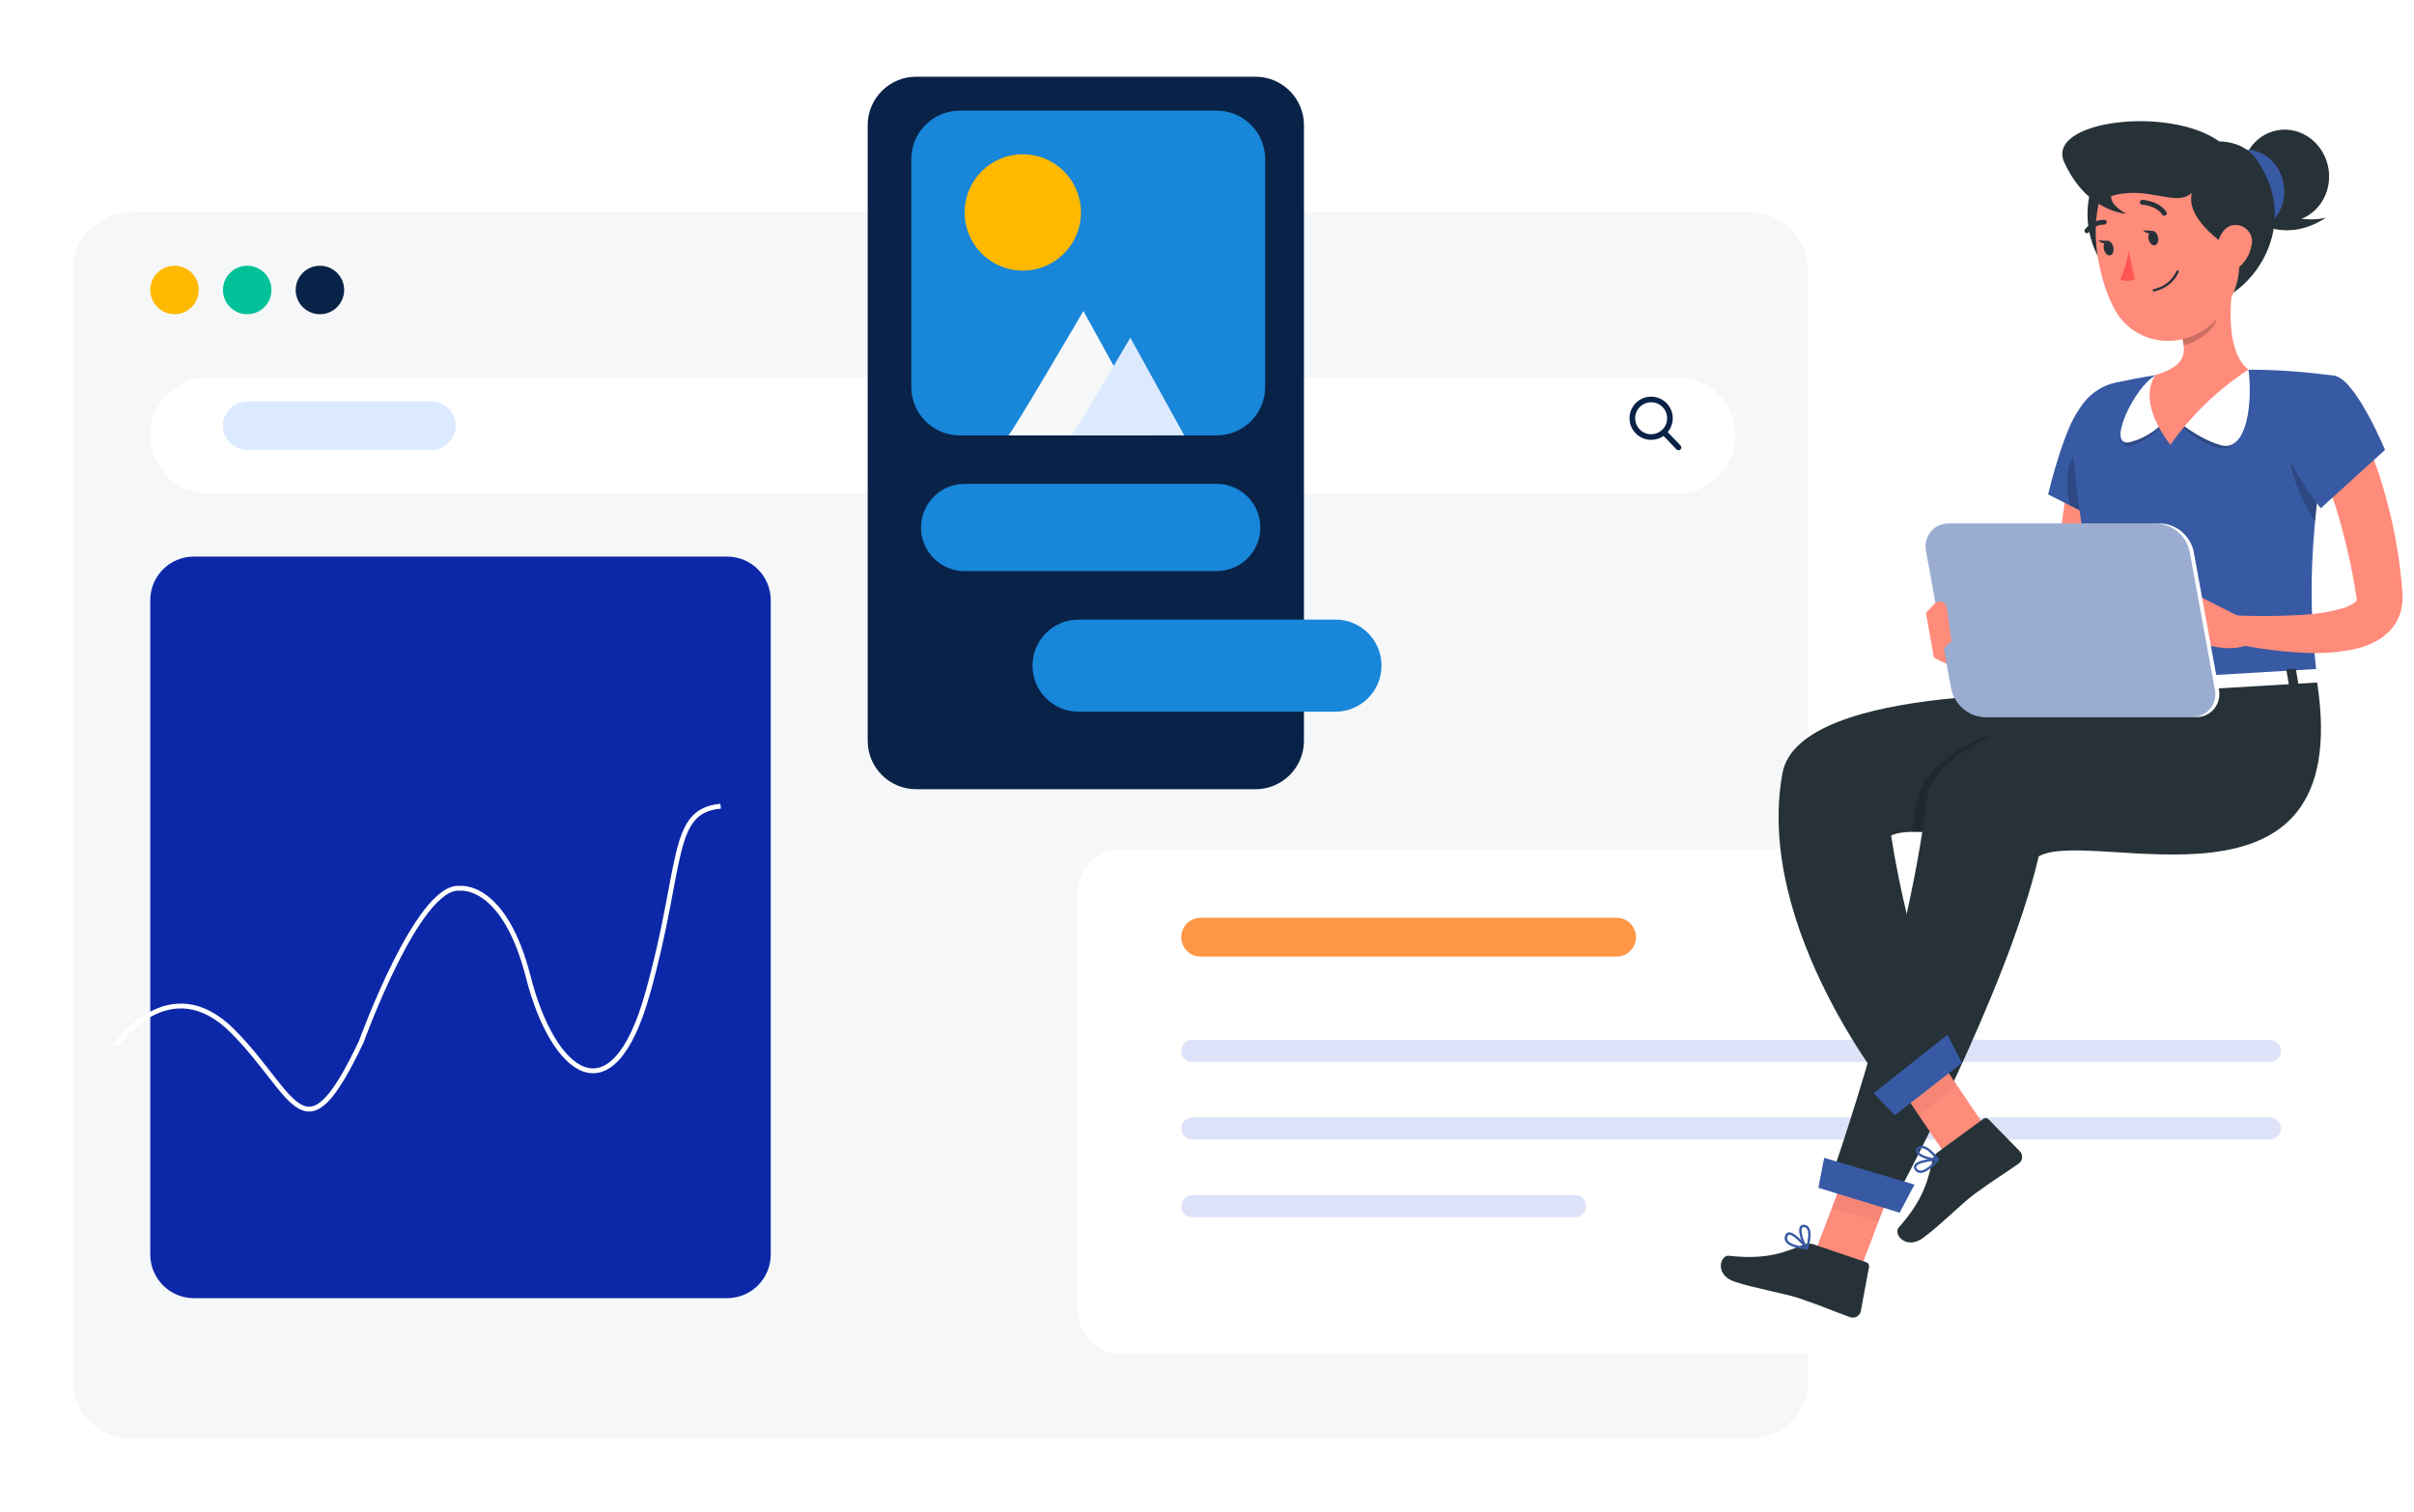 <svg width="498" height="312" viewBox="0 0 498 312" fill="none" xmlns="http://www.w3.org/2000/svg">
<g filter="url(#filter0_d)">
<path d="M361 40.83H27C20.373 40.83 15 46.203 15 52.83V281.83C15 288.457 20.373 293.83 27 293.83H361C367.627 293.83 373 288.457 373 281.83V52.83C373 46.203 367.627 40.83 361 40.83Z" fill="#F5F7F9"/>
</g>
<g filter="url(#filter1_d)">
<path d="M346 75.83H43C36.373 75.83 31 81.203 31 87.83C31 94.457 36.373 99.83 43 99.83H346C352.627 99.83 358 94.457 358 87.83C358 81.203 352.627 75.83 346 75.83Z" fill="white"/>
</g>
<path d="M150 114.828H40C35.029 114.828 31 118.858 31 123.828V258.828C31 263.799 35.029 267.828 40 267.828H150C154.971 267.828 159 263.799 159 258.828V123.828C159 118.858 154.971 114.828 150 114.828Z" fill="#0C28A8"/>
<path d="M89 82.828H51C48.239 82.828 46 85.067 46 87.828C46 90.59 48.239 92.828 51 92.828H89C91.761 92.828 94 90.59 94 87.828C94 85.067 91.761 82.828 89 82.828Z" fill="#DCEAFF"/>
<g filter="url(#filter2_d)">
<path d="M259 12.828H189C183.477 12.828 179 17.305 179 22.828V149.828C179 155.351 183.477 159.828 189 159.828H259C264.523 159.828 269 155.351 269 149.828V22.828C269 17.305 264.523 12.828 259 12.828Z" fill="#092247"/>
</g>
<path d="M251 22.828H198C192.477 22.828 188 27.305 188 32.828V79.828C188 85.351 192.477 89.828 198 89.828H251C256.523 89.828 261 85.351 261 79.828V32.828C261 27.305 256.523 22.828 251 22.828Z" fill="#1886D9"/>
<path d="M251 99.828H199C194.029 99.828 190 103.858 190 108.828C190 113.799 194.029 117.828 199 117.828H251C255.971 117.828 260 113.799 260 108.828C260 103.858 255.971 99.828 251 99.828Z" fill="#1886D9"/>
<path d="M275.5 127.828H222.5C217.253 127.828 213 132.081 213 137.328C213 142.575 217.253 146.828 222.5 146.828H275.5C280.747 146.828 285 142.575 285 137.328C285 132.081 280.747 127.828 275.5 127.828Z" fill="#1886D9"/>
<path d="M211 55.828C217.627 55.828 223 50.456 223 43.828C223 37.201 217.627 31.828 211 31.828C204.373 31.828 199 37.201 199 43.828C199 50.456 204.373 55.828 211 55.828Z" fill="#FFB900"/>
<path d="M208 89.828C208.5 89.828 223.5 64.161 223.5 64.161L237.667 89.828H208Z" fill="#F7F8F9"/>
<path d="M221 89.828C221.393 89.828 233.178 69.661 233.178 69.661L244.31 89.828H221Z" fill="#DCEAFF"/>
<path d="M36 64.828C38.761 64.828 41 62.59 41 59.828C41 57.067 38.761 54.828 36 54.828C33.239 54.828 31 57.067 31 59.828C31 62.59 33.239 64.828 36 64.828Z" fill="#FFB900"/>
<path d="M51 64.828C53.761 64.828 56 62.59 56 59.828C56 57.067 53.761 54.828 51 54.828C48.239 54.828 46 57.067 46 59.828C46 62.59 48.239 64.828 51 64.828Z" fill="#00C197"/>
<path d="M66 64.828C68.761 64.828 71 62.59 71 59.828C71 57.067 68.761 54.828 66 54.828C63.239 54.828 61 57.067 61 59.828C61 62.59 63.239 64.828 66 64.828Z" fill="#092247"/>
<path d="M346.67 91.89L344.041 89.155C344.694 88.378 345.061 87.401 345.083 86.386C345.105 85.372 344.78 84.38 344.162 83.576C343.544 82.77 342.67 82.201 341.685 81.96C340.699 81.719 339.66 81.821 338.741 82.25C337.821 82.679 337.076 83.409 336.627 84.319C336.179 85.23 336.054 86.266 336.274 87.256C336.494 88.247 337.045 89.133 337.837 89.768C338.628 90.403 339.613 90.748 340.627 90.748C341.543 90.751 342.436 90.469 343.183 89.941L345.832 92.696C345.884 92.755 345.948 92.803 346.019 92.838C346.09 92.872 346.167 92.891 346.245 92.894C346.324 92.898 346.403 92.885 346.476 92.857C346.55 92.829 346.617 92.787 346.674 92.732C346.731 92.678 346.776 92.612 346.806 92.54C346.837 92.467 346.853 92.389 346.852 92.31C346.852 92.232 346.836 92.154 346.805 92.082C346.773 92.009 346.728 91.944 346.67 91.89ZM340.627 82.99C341.28 82.99 341.918 83.184 342.461 83.546C343.004 83.909 343.426 84.424 343.676 85.027C343.926 85.63 343.991 86.294 343.864 86.934C343.737 87.574 343.422 88.162 342.961 88.624C342.499 89.085 341.911 89.399 341.271 89.527C340.631 89.654 339.968 89.589 339.365 89.339C338.762 89.089 338.246 88.666 337.884 88.123C337.521 87.581 337.327 86.943 337.327 86.29C337.328 85.415 337.676 84.576 338.294 83.957C338.913 83.339 339.752 82.991 340.627 82.991V82.99Z" fill="#092247"/>
<g filter="url(#filter3_d)">
<path d="M23.92 209.638C23.92 209.638 34.912 193.515 48.069 206.813C61.226 220.111 62.648 233.953 74.525 208.932C74.525 208.932 86.294 176.332 94.884 177.274C94.884 177.274 104.017 176.026 109.007 195.633C113.997 215.24 126.19 225.408 133.607 198.933C141.024 172.458 138.079 161.273 148.671 160.333" stroke="white" strokeWidth="2" strokeLinecap="round"/>
</g>
<g filter="url(#filter4_d)">
<path d="M478.707 172.189H231.293C226.322 172.189 222.293 176.219 222.293 181.189V267.295C222.293 272.266 226.322 276.295 231.293 276.295H478.707C483.678 276.295 487.707 272.266 487.707 267.295V181.189C487.707 176.219 483.678 172.189 478.707 172.189Z" fill="white"/>
</g>
<path d="M333.497 189.352H247.695C245.484 189.352 243.691 191.144 243.691 193.356C243.691 195.567 245.484 197.36 247.695 197.36H333.497C335.709 197.36 337.501 195.567 337.501 193.356C337.501 191.144 335.709 189.352 333.497 189.352Z" fill="#FD9646"/>
<path d="M468.257 214.521H245.979C244.716 214.521 243.691 215.545 243.691 216.809C243.691 218.072 244.716 219.097 245.979 219.097H468.257C469.521 219.097 470.545 218.072 470.545 216.809C470.545 215.545 469.521 214.521 468.257 214.521Z" fill="#DDE2F9"/>
<path d="M468.257 230.536H245.979C244.716 230.536 243.691 231.561 243.691 232.824C243.691 234.088 244.716 235.112 245.979 235.112H468.257C469.521 235.112 470.545 234.088 470.545 232.824C470.545 231.561 469.521 230.536 468.257 230.536Z" fill="#DDE2F9"/>
<path d="M324.917 246.553H245.979C244.716 246.553 243.691 247.577 243.691 248.841C243.691 250.104 244.716 251.129 245.979 251.129H324.917C326.181 251.129 327.205 250.104 327.205 248.841C327.205 247.577 326.181 246.553 324.917 246.553Z" fill="#DDE2F9"/>
<path d="M473.055 45.627C477.945 44.816 481.213 39.957 480.353 34.774C479.493 29.591 474.831 26.047 469.941 26.858C465.05 27.669 461.783 32.529 462.643 37.712C463.503 42.895 468.164 46.439 473.055 45.627Z" fill="#263238"/>
<path d="M465.383 45.715C465.383 45.715 471.722 50.265 479.86 44.888C475.61 46.015 470.905 44.216 470.905 44.216L465.383 45.715Z" fill="#263238"/>
<path d="M471.122 38.012C471.877 42.541 469.222 46.76 465.197 47.422C461.172 48.084 457.307 44.961 456.552 40.432C455.797 35.903 458.452 31.684 462.477 31.012C466.502 30.34 470.346 33.482 471.122 38.012Z" fill="#385AA4"/>
<path d="M456.758 62.25C464.803 60.13 474.564 46.739 465.899 33.483C462.621 33.483 453.646 36.513 453.646 36.513L456.758 62.25Z" fill="#263238"/>
<path d="M435.83 31.497C429.63 37.008 426.648 51.94 440.63 61.288C443.556 59.809 450.216 53.067 450.216 53.067L435.83 31.497Z" fill="#263238"/>
<path d="M437.619 93.116C437.619 94.626 437.505 95.929 437.392 97.304C437.279 98.679 437.154 100.024 436.999 101.368C436.72 104.077 436.348 106.755 435.899 109.434C435.012 114.776 433.856 120.07 432.435 125.296L431.308 129.205L430.067 133.083C429.468 135.085 428.345 136.89 426.814 138.312C425.283 139.733 423.4 140.72 421.36 141.169C418.161 141.799 414.858 141.643 411.733 140.714C410.323 140.343 408.941 139.873 407.597 139.308C406.264 138.764 404.968 138.132 403.719 137.416L405.787 132.577C406.893 132.794 408.176 133.063 409.365 133.228C410.554 133.393 411.774 133.528 412.943 133.58C414.976 133.776 417.027 133.538 418.961 132.88C419.51 132.677 419.988 132.318 420.336 131.846C420.464 131.656 420.568 131.451 420.646 131.236C420.671 131.104 420.713 130.975 420.77 130.853C420.776 130.777 420.776 130.701 420.77 130.625L420.853 130.315L421.794 126.615L422.652 122.882C423.752 117.898 424.637 112.862 425.361 107.806C425.733 105.283 426.043 102.749 426.333 100.216C426.467 98.954 426.591 97.683 426.695 96.431C426.799 95.179 426.912 93.867 426.974 92.75L437.619 93.116Z" fill="#FF8B7B"/>
<path d="M430.142 83.262C426.368 85.562 422.521 101.999 422.521 101.999L438.787 110.271C438.787 110.271 445.715 92.547 442.487 87.811C439.066 82.817 435.633 79.901 430.142 83.262Z" fill="#385AA4"/>
<path opacity="0.2" d="M426.989 95.601C426.244 98.444 426.265 101.434 427.051 104.266L438.767 110.274C438.767 110.274 442.81 99.933 443.275 92.923C439.129 88.794 429.605 88.277 426.989 95.601Z" fill="black"/>
<path d="M407.819 133.258L397.344 126.413L398.988 135.647C398.988 135.647 402.804 138.036 405.188 137.508L407.819 133.258Z" fill="#FF8B7B"/>
<path d="M427.483 90.882C428.083 100.023 430.068 116.382 436.004 143.298L478.059 140.816C476.343 123.744 475.701 113.186 481.813 77.574C475.855 76.707 469.842 76.272 463.821 76.274C457.433 76.199 451.048 76.576 444.712 77.401C441.961 77.815 439.097 78.373 436.502 78.921C433.812 79.496 431.419 81.022 429.762 83.219C428.106 85.416 427.297 88.137 427.483 90.882Z" fill="#385AA4"/>
<path opacity="0.2" d="M447.689 85.454C447.689 85.454 451.825 90.686 457.45 92.382C463.075 94.078 464.688 82.59 463.82 76.282C458.609 74.979 447.689 85.454 447.689 85.454Z" fill="black"/>
<path d="M447.689 85.449C447.689 85.449 452.353 90.133 458.029 91.819C463.705 93.505 464.709 82.585 463.861 76.308C458.609 74.979 447.689 85.449 447.689 85.449Z" fill="white"/>
<path opacity="0.2" d="M447.691 85.455C445.944 88.415 443.214 90.669 439.977 91.825C434.466 93.893 440.339 79.706 444.713 77.41C449.923 76.148 447.691 85.455 447.691 85.455Z" fill="black"/>
<path d="M447.69 85.454C445.769 88.228 442.939 90.244 439.69 91.154C434.065 92.839 440.341 79.707 444.715 77.411C449.923 76.147 447.69 85.454 447.69 85.454Z" fill="white"/>
<path d="M478.546 138.315L479.846 142.015C480.001 142.294 479.68 142.615 479.195 142.646L435.895 145.2C435.523 145.2 435.195 145.055 435.151 144.817L434.551 141.074C434.551 140.816 434.83 140.574 435.244 140.547L477.836 138.034C477.968 138.015 478.103 138.032 478.228 138.081C478.352 138.13 478.462 138.211 478.546 138.315Z" fill="white"/>
<path d="M472.963 143.422L474.111 143.36C474.339 143.36 474.504 143.215 474.473 143.07L473.656 138.21C473.656 138.065 473.429 137.962 473.201 137.983L472.053 138.045C471.825 138.045 471.66 138.19 471.691 138.324L472.508 143.184C472.541 143.36 472.735 143.433 472.963 143.422Z" fill="#263238"/>
<path d="M439.138 145.428L440.275 145.356C440.503 145.356 440.668 145.222 440.647 145.077L439.82 140.217C439.82 140.072 439.593 139.969 439.365 139.979L438.217 140.051C437.99 140.051 437.824 140.196 437.855 140.33L438.672 145.19C438.704 145.325 438.911 145.428 439.138 145.428Z" fill="#263238"/>
<path d="M455.981 144.395L457.118 144.323C457.346 144.323 457.511 144.189 457.49 144.044L456.642 139.225C456.642 139.08 456.415 138.977 456.187 138.987L455.05 139.059C454.822 139.059 454.657 139.204 454.678 139.338L455.495 144.198C455.55 144.333 455.756 144.395 455.981 144.395Z" fill="#263238"/>
<path opacity="0.2" d="M480.893 83.076C477.252 84.81 474.361 87.804 472.755 91.503C470.883 96.218 476.291 105.597 477.584 107.703C478.184 101.076 479.249 93.158 480.893 83.076Z" fill="black"/>
<path d="M460.782 57.184C459.944 63.384 459.262 72.426 463.812 76.273C457.52 80.376 452.066 85.64 447.743 91.784C440.412 82.095 444.703 77.369 444.703 77.369C451.466 75.301 451.124 72.561 449.646 67.856L460.782 57.184Z" fill="#FF8B7B"/>
<path opacity="0.2" d="M456.251 61.558L449.664 67.876C450.024 68.967 450.287 70.088 450.45 71.226C453.05 70.699 457.027 68.217 457.43 65.342C457.614 63.988 456.514 62.178 456.251 61.558Z" fill="black"/>
<path d="M460.584 42.666C462.218 52.831 463.117 57.091 459.209 63.347C453.325 72.798 440.482 72.581 435.85 63.109C431.714 54.578 429.708 39.388 438.621 33.194C440.585 31.819 442.867 30.97 445.252 30.726C447.637 30.483 450.044 30.853 452.245 31.802C454.446 32.752 456.368 34.248 457.827 36.149C459.287 38.051 460.236 40.294 460.584 42.666Z" fill="#FF8B7B"/>
<path d="M457.793 29.163C447.453 21.749 421.932 24.892 425.851 33.485C430.566 43.825 438.663 44.094 438.663 44.094C438.663 44.094 435.437 42.543 435.509 40.475C443.089 38.117 448.89 42.884 452.167 39.775C450.73 45.648 460.15 51.201 460.15 51.201C462.774 48.91 464.887 46.091 466.35 42.929C468.588 37.815 466.81 29.439 457.793 29.163Z" fill="#263238"/>
<path d="M445.188 48.909C445.364 49.726 445.089 50.481 444.548 50.609C444.007 50.737 443.442 50.164 443.255 49.347C443.068 48.53 443.354 47.765 443.885 47.647C444.416 47.529 445.002 48.094 445.188 48.909Z" fill="#263238"/>
<path d="M435.965 50.977C436.151 51.794 435.865 52.549 435.334 52.677C434.803 52.805 434.217 52.232 434.034 51.415C433.851 50.598 434.134 49.843 434.675 49.715C435.216 49.587 435.778 50.162 435.965 50.977Z" fill="#263238"/>
<path d="M434.929 49.707L432.861 49.583C432.861 49.583 434.161 50.886 434.929 49.707Z" fill="#263238"/>
<path d="M439.128 51.816C438.823 53.842 438.238 55.815 437.391 57.679C437.873 57.883 438.395 57.979 438.918 57.959C439.442 57.94 439.955 57.805 440.421 57.565L439.128 51.816Z" fill="#FF5652"/>
<path d="M445.592 59.769C445.209 59.921 444.815 60.042 444.413 60.131C444.38 60.14 444.346 60.143 444.312 60.139C444.278 60.135 444.246 60.124 444.216 60.107C444.187 60.09 444.161 60.067 444.141 60.04C444.121 60.012 444.106 59.981 444.098 59.948C444.091 59.915 444.09 59.88 444.096 59.847C444.102 59.813 444.114 59.782 444.133 59.753C444.152 59.725 444.176 59.7 444.205 59.682C444.233 59.663 444.265 59.651 444.299 59.645C445.317 59.439 446.273 58.998 447.09 58.355C447.906 57.712 448.56 56.886 448.999 55.945C449.01 55.914 449.027 55.886 449.05 55.862C449.072 55.838 449.099 55.819 449.129 55.805C449.159 55.792 449.191 55.784 449.224 55.783C449.256 55.782 449.289 55.788 449.32 55.8C449.35 55.81 449.378 55.826 449.401 55.848C449.425 55.869 449.444 55.895 449.458 55.924C449.471 55.953 449.479 55.984 449.48 56.016C449.481 56.048 449.476 56.08 449.465 56.11C449.095 56.947 448.561 57.703 447.895 58.331C447.229 58.96 446.444 59.449 445.587 59.771L445.592 59.769Z" fill="#263238"/>
<path d="M464.504 50.534C464.192 52.5 463.113 54.262 461.504 55.434C459.353 56.975 457.368 55.269 457.233 52.776C457.088 50.532 458.04 47.027 460.552 46.476C461.103 46.368 461.673 46.399 462.209 46.566C462.745 46.734 463.231 47.032 463.623 47.434C464.015 47.837 464.301 48.33 464.454 48.87C464.608 49.411 464.624 49.981 464.502 50.529L464.504 50.534Z" fill="#FF8B7B"/>
<path d="M446.596 44.498C446.496 44.528 446.389 44.523 446.292 44.486C446.195 44.448 446.112 44.38 446.058 44.291C444.827 42.379 441.922 42.224 441.922 42.224C441.857 42.222 441.793 42.208 441.734 42.182C441.675 42.155 441.621 42.117 441.577 42.07C441.533 42.023 441.498 41.967 441.476 41.907C441.453 41.846 441.443 41.781 441.446 41.717C441.452 41.585 441.51 41.462 441.607 41.372C441.703 41.283 441.831 41.236 441.963 41.24C442.097 41.24 445.427 41.416 446.926 43.754C446.96 43.807 446.984 43.867 446.996 43.93C447.007 43.993 447.006 44.057 446.992 44.12C446.979 44.182 446.953 44.241 446.917 44.294C446.881 44.346 446.834 44.391 446.781 44.425C446.726 44.464 446.662 44.489 446.596 44.498Z" fill="#263238"/>
<path d="M430.702 48.083C430.602 48.127 430.49 48.135 430.384 48.108C430.278 48.08 430.185 48.017 430.119 47.93C430.054 47.843 430.019 47.736 430.022 47.627C430.024 47.517 430.063 47.412 430.133 47.328C430.597 46.699 431.206 46.192 431.908 45.848C432.61 45.504 433.384 45.334 434.166 45.353C434.23 45.358 434.292 45.376 434.349 45.405C434.406 45.434 434.457 45.475 434.498 45.524C434.539 45.573 434.571 45.63 434.59 45.691C434.609 45.752 434.616 45.816 434.611 45.88C434.598 46.009 434.536 46.128 434.438 46.212C434.34 46.297 434.213 46.341 434.084 46.335C433.466 46.327 432.855 46.467 432.302 46.744C431.75 47.021 431.272 47.427 430.909 47.927C430.857 47.998 430.785 48.053 430.702 48.083Z" fill="#263238"/>
<path d="M383.475 262.67L374.324 258.617L383.217 235.31L392.358 239.363L383.475 262.67Z" fill="#FF8B7B"/>
<path d="M373.974 256.682L385.018 260.425C385.21 260.487 385.372 260.617 385.475 260.791C385.577 260.964 385.613 261.169 385.576 261.367L383.87 270.548C383.817 270.777 383.717 270.991 383.577 271.179C383.436 271.366 383.258 271.522 383.053 271.636C382.849 271.75 382.622 271.819 382.389 271.841C382.156 271.862 381.921 271.834 381.699 271.759C377.873 270.384 376.099 269.535 371.245 267.88C368.257 266.846 361.939 265.812 357.802 264.416C353.665 263.02 354.845 258.863 356.685 259.08C364.957 260.042 368.825 258.046 372.196 256.753C372.763 256.529 373.39 256.504 373.974 256.682Z" fill="#263238"/>
<g opacity="0.2">
<path opacity="0.2" d="M392.359 239.372L383.208 235.319L377.914 249.227L387.531 252.05L392.359 239.372Z" fill="black"/>
</g>
<path d="M456.097 142.12C456.097 142.12 399.638 146.173 397.415 165.32C393.62 197.903 377.768 242.925 377.768 242.925L390.468 248.325C390.468 248.325 414.024 204.967 420.579 176.676C431.509 170.476 485.972 192.642 478.02 140.815L456.097 142.12Z" fill="#263238"/>
<path d="M391.893 250.199L375.121 245.06L376.321 238.876L394.955 244.398L391.893 250.199Z" fill="#385AA4"/>
<path d="M368.4 256.213L368.338 256.113C368.221 255.904 368.16 255.669 368.16 255.43C368.16 255.191 368.221 254.956 368.338 254.748C368.393 254.609 368.487 254.489 368.607 254.4C368.728 254.312 368.871 254.259 369.02 254.248C370.344 254.114 372.67 257.048 372.929 257.348C372.959 257.386 372.975 257.433 372.975 257.482C372.975 257.531 372.959 257.578 372.929 257.617C372.906 257.659 372.871 257.693 372.829 257.715C372.786 257.738 372.738 257.746 372.691 257.741C371.419 257.665 369.124 257.293 368.4 256.213ZM372.205 257.247C371.233 256.099 369.796 254.683 369.105 254.755C369.038 254.76 368.975 254.785 368.922 254.825C368.869 254.865 368.828 254.92 368.805 254.983C368.727 255.122 368.686 255.278 368.686 255.438C368.686 255.597 368.727 255.754 368.805 255.893C369.105 256.503 370.377 256.993 372.205 257.227V257.247Z" fill="#385AA4"/>
<path d="M372.35 257.397C371.636 256.363 370.82 254.026 371.316 253.097C371.418 252.923 371.576 252.79 371.765 252.72C371.953 252.65 372.16 252.648 372.35 252.714C372.536 252.751 372.711 252.828 372.863 252.941C373.015 253.054 373.14 253.199 373.229 253.366C373.984 254.666 373.029 257.502 372.991 257.626C372.978 257.666 372.953 257.702 372.92 257.73C372.887 257.757 372.848 257.775 372.805 257.781C372.764 257.79 372.721 257.788 372.681 257.775C372.641 257.763 372.605 257.74 372.577 257.709C372.495 257.61 372.419 257.507 372.35 257.399V257.397ZM372.774 253.54C372.718 253.451 372.644 253.374 372.557 253.316C372.469 253.257 372.371 253.217 372.267 253.199C371.957 253.137 371.843 253.199 371.781 253.344C371.419 253.975 371.998 255.95 372.681 257.004C372.939 256.042 373.26 254.388 372.815 253.604L372.774 253.54Z" fill="#385AA4"/>
<path d="M410.112 233.375L401.54 238.535L387.57 217.864L396.142 212.704L410.112 233.375Z" fill="#FF8B7B"/>
<path d="M399.772 237.707L409.182 230.82C409.339 230.715 409.527 230.667 409.715 230.684C409.904 230.701 410.08 230.782 410.216 230.913L416.73 237.572C416.888 237.746 417.007 237.951 417.08 238.173C417.153 238.396 417.178 238.632 417.154 238.865C417.129 239.099 417.056 239.324 416.938 239.527C416.821 239.73 416.661 239.906 416.471 240.043C413.152 242.38 411.435 243.343 407.299 246.371C404.755 248.232 400.236 252.834 396.721 255.398C393.206 257.962 390.521 254.633 391.706 253.247C397.238 247.047 397.848 242.72 398.696 239.247C398.86 238.622 399.241 238.076 399.771 237.706L399.772 237.707Z" fill="#263238"/>
<g opacity="0.2">
<path opacity="0.2" d="M396.142 212.714L387.57 217.874L395.904 230.2L403.742 223.944L396.142 212.714Z" fill="black"/>
</g>
<path d="M430.791 143.299C430.791 143.299 371.178 140.559 367.714 159.523C361.814 191.796 390.649 226.736 390.649 226.736L402.396 219.415C402.396 219.415 393.514 194.598 390.132 172.386C401.444 166.926 462.226 194.38 457.655 142.15L430.791 143.299Z" fill="#263238"/>
<path opacity="0.2" d="M411.074 151.861C410.115 151.862 409.168 152.077 408.303 152.492C401.416 155.739 396.329 159.927 395.481 165.325C395.16 167.393 394.788 169.461 394.375 171.602H396.557C396.888 169.462 397.177 167.352 397.415 165.294C398.077 159.545 403.615 155.16 411.075 151.851L411.074 151.861Z" fill="black"/>
<path d="M404.747 219.311L390.891 230.096L386.527 225.547L401.759 213.479L404.747 219.311Z" fill="#385AA4"/>
<path d="M396.164 242H396.04C395.802 241.969 395.576 241.877 395.384 241.734C395.191 241.591 395.038 241.401 394.94 241.183C394.865 241.054 394.826 240.908 394.826 240.759C394.826 240.61 394.865 240.464 394.94 240.335C395.602 239.187 399.345 238.97 399.769 238.935C399.817 238.933 399.864 238.946 399.905 238.972C399.945 238.998 399.977 239.035 399.996 239.08C400.021 239.12 400.034 239.167 400.034 239.214C400.034 239.262 400.021 239.308 399.996 239.349C399.08 240.366 397.456 242.031 396.164 242ZM399.183 239.477C397.683 239.611 395.698 239.977 395.357 240.583C395.321 240.638 395.302 240.703 395.302 240.769C395.302 240.835 395.321 240.899 395.357 240.955C395.417 241.101 395.515 241.228 395.64 241.324C395.766 241.421 395.914 241.482 396.071 241.503C396.805 241.596 397.932 240.831 399.183 239.528V239.477Z" fill="#385AA4"/>
<path d="M399.399 239.444C398.117 239.444 395.759 238.762 395.315 237.79C395.234 237.614 395.215 237.416 395.262 237.228C395.309 237.039 395.419 236.873 395.573 236.756C395.71 236.627 395.874 236.528 396.052 236.467C396.23 236.407 396.42 236.385 396.607 236.404C398.107 236.549 399.885 238.948 399.957 239.051C399.977 239.089 399.988 239.132 399.988 239.175C399.988 239.218 399.977 239.261 399.957 239.299C399.937 239.337 399.909 239.37 399.874 239.395C399.84 239.42 399.8 239.437 399.757 239.444C399.637 239.453 399.516 239.453 399.395 239.444H399.399ZM396.483 236.88C396.378 236.879 396.274 236.898 396.176 236.937C396.079 236.976 395.99 237.034 395.914 237.107C395.676 237.324 395.707 237.469 395.759 237.583C396.059 238.245 398.003 238.907 399.264 238.958C398.633 238.183 397.454 236.973 396.564 236.89L396.483 236.88Z" fill="#385AA4"/>
<path d="M444.132 47.64L442.064 47.516C442.064 47.516 443.398 48.819 444.132 47.64Z" fill="#263238"/>
<path d="M463.543 128.015L453.543 122.938L455.952 133.217C455.952 133.217 462.363 135.006 465.352 131.893L463.543 128.015Z" fill="#FF8B7B"/>
<path d="M486.976 88.309C487.41 89.167 487.71 89.829 488.01 90.563C488.31 91.297 488.62 92.011 488.91 92.735C489.489 94.183 490.027 95.641 490.533 97.099C491.515 100.025 492.343 102.993 493.077 105.981C493.811 108.969 494.359 111.989 494.825 115.029C495.032 116.559 495.249 118.08 495.383 119.61L495.583 121.91L495.635 122.531V123.493C495.628 124.187 495.556 124.88 495.418 125.561C495.12 126.975 494.5 128.302 493.608 129.439C492.824 130.43 491.871 131.276 490.795 131.939C489.095 132.934 487.238 133.633 485.304 134.007C482.094 134.634 478.819 134.863 475.553 134.689C469.475 134.417 463.443 133.512 457.553 131.989L458.442 126.819C464.113 127.186 469.802 127.186 475.473 126.819C478.084 126.674 480.672 126.238 483.187 125.519C484.127 125.263 485.015 124.847 485.813 124.289C485.987 124.175 486.126 124.013 486.213 123.824V123.724L485.758 120.891C485.53 119.505 485.241 118.13 484.993 116.755C484.414 114.015 483.742 111.285 483.028 108.586C482.314 105.887 481.428 103.219 480.495 100.593C480.04 99.269 479.554 97.967 479.047 96.684L478.272 94.784C478.024 94.184 477.724 93.491 477.517 93.036L486.976 88.309Z" fill="#FF8B7B"/>
<path d="M481.817 77.575C486.108 78.609 492.023 92.817 492.023 92.817L478.767 104.853C478.767 104.853 469.688 93.727 471.125 88.163C472.642 82.352 476.923 76.396 481.817 77.575Z" fill="#385AA4"/>
<path d="M444.992 124.624L447.474 133.114L455.964 133.214L453.555 122.935L444.992 124.624Z" fill="#FF8B7B"/>
<path d="M452.903 147.952H409.473C407.838 147.887 406.271 147.277 405.021 146.221C403.771 145.165 402.91 143.721 402.573 142.12L397.403 113.82C397.234 113.111 397.23 112.373 397.393 111.662C397.556 110.952 397.881 110.288 398.343 109.724C398.804 109.16 399.389 108.709 400.053 108.408C400.717 108.107 401.441 107.963 402.17 107.988H445.652C447.287 108.054 448.853 108.663 450.103 109.719C451.353 110.776 452.215 112.219 452.552 113.82L457.722 142.12C457.892 142.834 457.895 143.577 457.729 144.291C457.563 145.006 457.233 145.672 456.766 146.238C456.299 146.803 455.707 147.252 455.036 147.55C454.366 147.847 453.635 147.985 452.903 147.952Z" fill="white"/>
<path opacity="0.5" d="M452.128 147.952H409.422C407.787 147.887 406.22 147.277 404.97 146.221C403.721 145.165 402.859 143.721 402.522 142.12L397.352 113.82C397.183 113.111 397.18 112.373 397.343 111.662C397.506 110.952 397.83 110.288 398.292 109.724C398.753 109.16 399.338 108.709 400.002 108.408C400.666 108.107 401.39 107.963 402.119 107.988H444.825C446.46 108.054 448.027 108.663 449.276 109.719C450.526 110.776 451.388 112.219 451.725 113.82L456.895 142.12C457.064 142.829 457.067 143.568 456.904 144.278C456.741 144.988 456.416 145.652 455.955 146.216C455.494 146.78 454.908 147.231 454.245 147.532C453.581 147.833 452.856 147.977 452.128 147.952Z" fill="#385AA4"/>
<path d="M397.344 126.413L398.988 135.647L402.588 132.276L401.616 125.4C401.576 125.122 401.459 124.86 401.277 124.646C401.096 124.431 400.857 124.272 400.588 124.188C400.32 124.103 400.033 124.097 399.761 124.168C399.49 124.24 399.243 124.387 399.052 124.593L397.344 126.413Z" fill="#FF8B7B"/>
<defs>
<filter id="filter0_d" x="0" y="28.83" width="388" height="283" filterUnits="userSpaceOnUse" color-interpolation-filters="sRGB">
<feFlood flood-opacity="0" result="BackgroundImageFix"/>
<feColorMatrix in="SourceAlpha" type="matrix" values="0 0 0 0 0 0 0 0 0 0 0 0 0 0 0 0 0 0 127 0" result="hardAlpha"/>
<feOffset dy="3"/>
<feGaussianBlur stdDeviation="7.5"/>
<feColorMatrix type="matrix" values="0 0 0 0 0.004 0 0 0 0 0.29 0 0 0 0 0.718 0 0 0 0.2 0"/>
<feBlend mode="normal" in2="BackgroundImageFix" result="effect1_dropShadow"/>
<feBlend mode="normal" in="SourceGraphic" in2="effect1_dropShadow" result="shape"/>
</filter>
<filter id="filter1_d" x="29" y="75.83" width="331" height="28" filterUnits="userSpaceOnUse" color-interpolation-filters="sRGB">
<feFlood flood-opacity="0" result="BackgroundImageFix"/>
<feColorMatrix in="SourceAlpha" type="matrix" values="0 0 0 0 0 0 0 0 0 0 0 0 0 0 0 0 0 0 127 0" result="hardAlpha"/>
<feOffset dy="2"/>
<feGaussianBlur stdDeviation="1"/>
<feColorMatrix type="matrix" values="0 0 0 0 0.847 0 0 0 0 0.91 0 0 0 0 1 0 0 0 0.89 0"/>
<feBlend mode="normal" in2="BackgroundImageFix" result="effect1_dropShadow"/>
<feBlend mode="normal" in="SourceGraphic" in2="effect1_dropShadow" result="shape"/>
</filter>
<filter id="filter2_d" x="164" y="0.828" width="120" height="177" filterUnits="userSpaceOnUse" color-interpolation-filters="sRGB">
<feFlood flood-opacity="0" result="BackgroundImageFix"/>
<feColorMatrix in="SourceAlpha" type="matrix" values="0 0 0 0 0 0 0 0 0 0 0 0 0 0 0 0 0 0 127 0" result="hardAlpha"/>
<feOffset dy="3"/>
<feGaussianBlur stdDeviation="7.5"/>
<feColorMatrix type="matrix" values="0 0 0 0 0.035 0 0 0 0 0.133 0 0 0 0 0.278 0 0 0 0.31 0"/>
<feBlend mode="normal" in2="BackgroundImageFix" result="effect1_dropShadow"/>
<feBlend mode="normal" in="SourceGraphic" in2="effect1_dropShadow" result="shape"/>
</filter>
<filter id="filter3_d" x="16.92" y="159.333" width="138.751" height="76.494" filterUnits="userSpaceOnUse" color-interpolation-filters="sRGB">
<feFlood flood-opacity="0" result="BackgroundImageFix"/>
<feColorMatrix in="SourceAlpha" type="matrix" values="0 0 0 0 0 0 0 0 0 0 0 0 0 0 0 0 0 0 127 0" result="hardAlpha"/>
<feOffset dy="6"/>
<feGaussianBlur stdDeviation="3"/>
<feColorMatrix type="matrix" values="0 0 0 0 0 0 0 0 0 0 0 0 0 0 0 0 0 0 0.161 0"/>
<feBlend mode="normal" in2="BackgroundImageFix" result="effect1_dropShadow"/>
<feBlend mode="normal" in="SourceGraphic" in2="effect1_dropShadow" result="shape"/>
</filter>
<filter id="filter4_d" x="212.293" y="165.189" width="285.414" height="124.106" filterUnits="userSpaceOnUse" color-interpolation-filters="sRGB">
<feFlood flood-opacity="0" result="BackgroundImageFix"/>
<feColorMatrix in="SourceAlpha" type="matrix" values="0 0 0 0 0 0 0 0 0 0 0 0 0 0 0 0 0 0 127 0" result="hardAlpha"/>
<feOffset dy="3"/>
<feGaussianBlur stdDeviation="5"/>
<feColorMatrix type="matrix" values="0 0 0 0 0 0 0 0 0 0 0 0 0 0 0 0 0 0 0.161 0"/>
<feBlend mode="normal" in2="BackgroundImageFix" result="effect1_dropShadow"/>
<feBlend mode="normal" in="SourceGraphic" in2="effect1_dropShadow" result="shape"/>
</filter>
</defs>
</svg>
